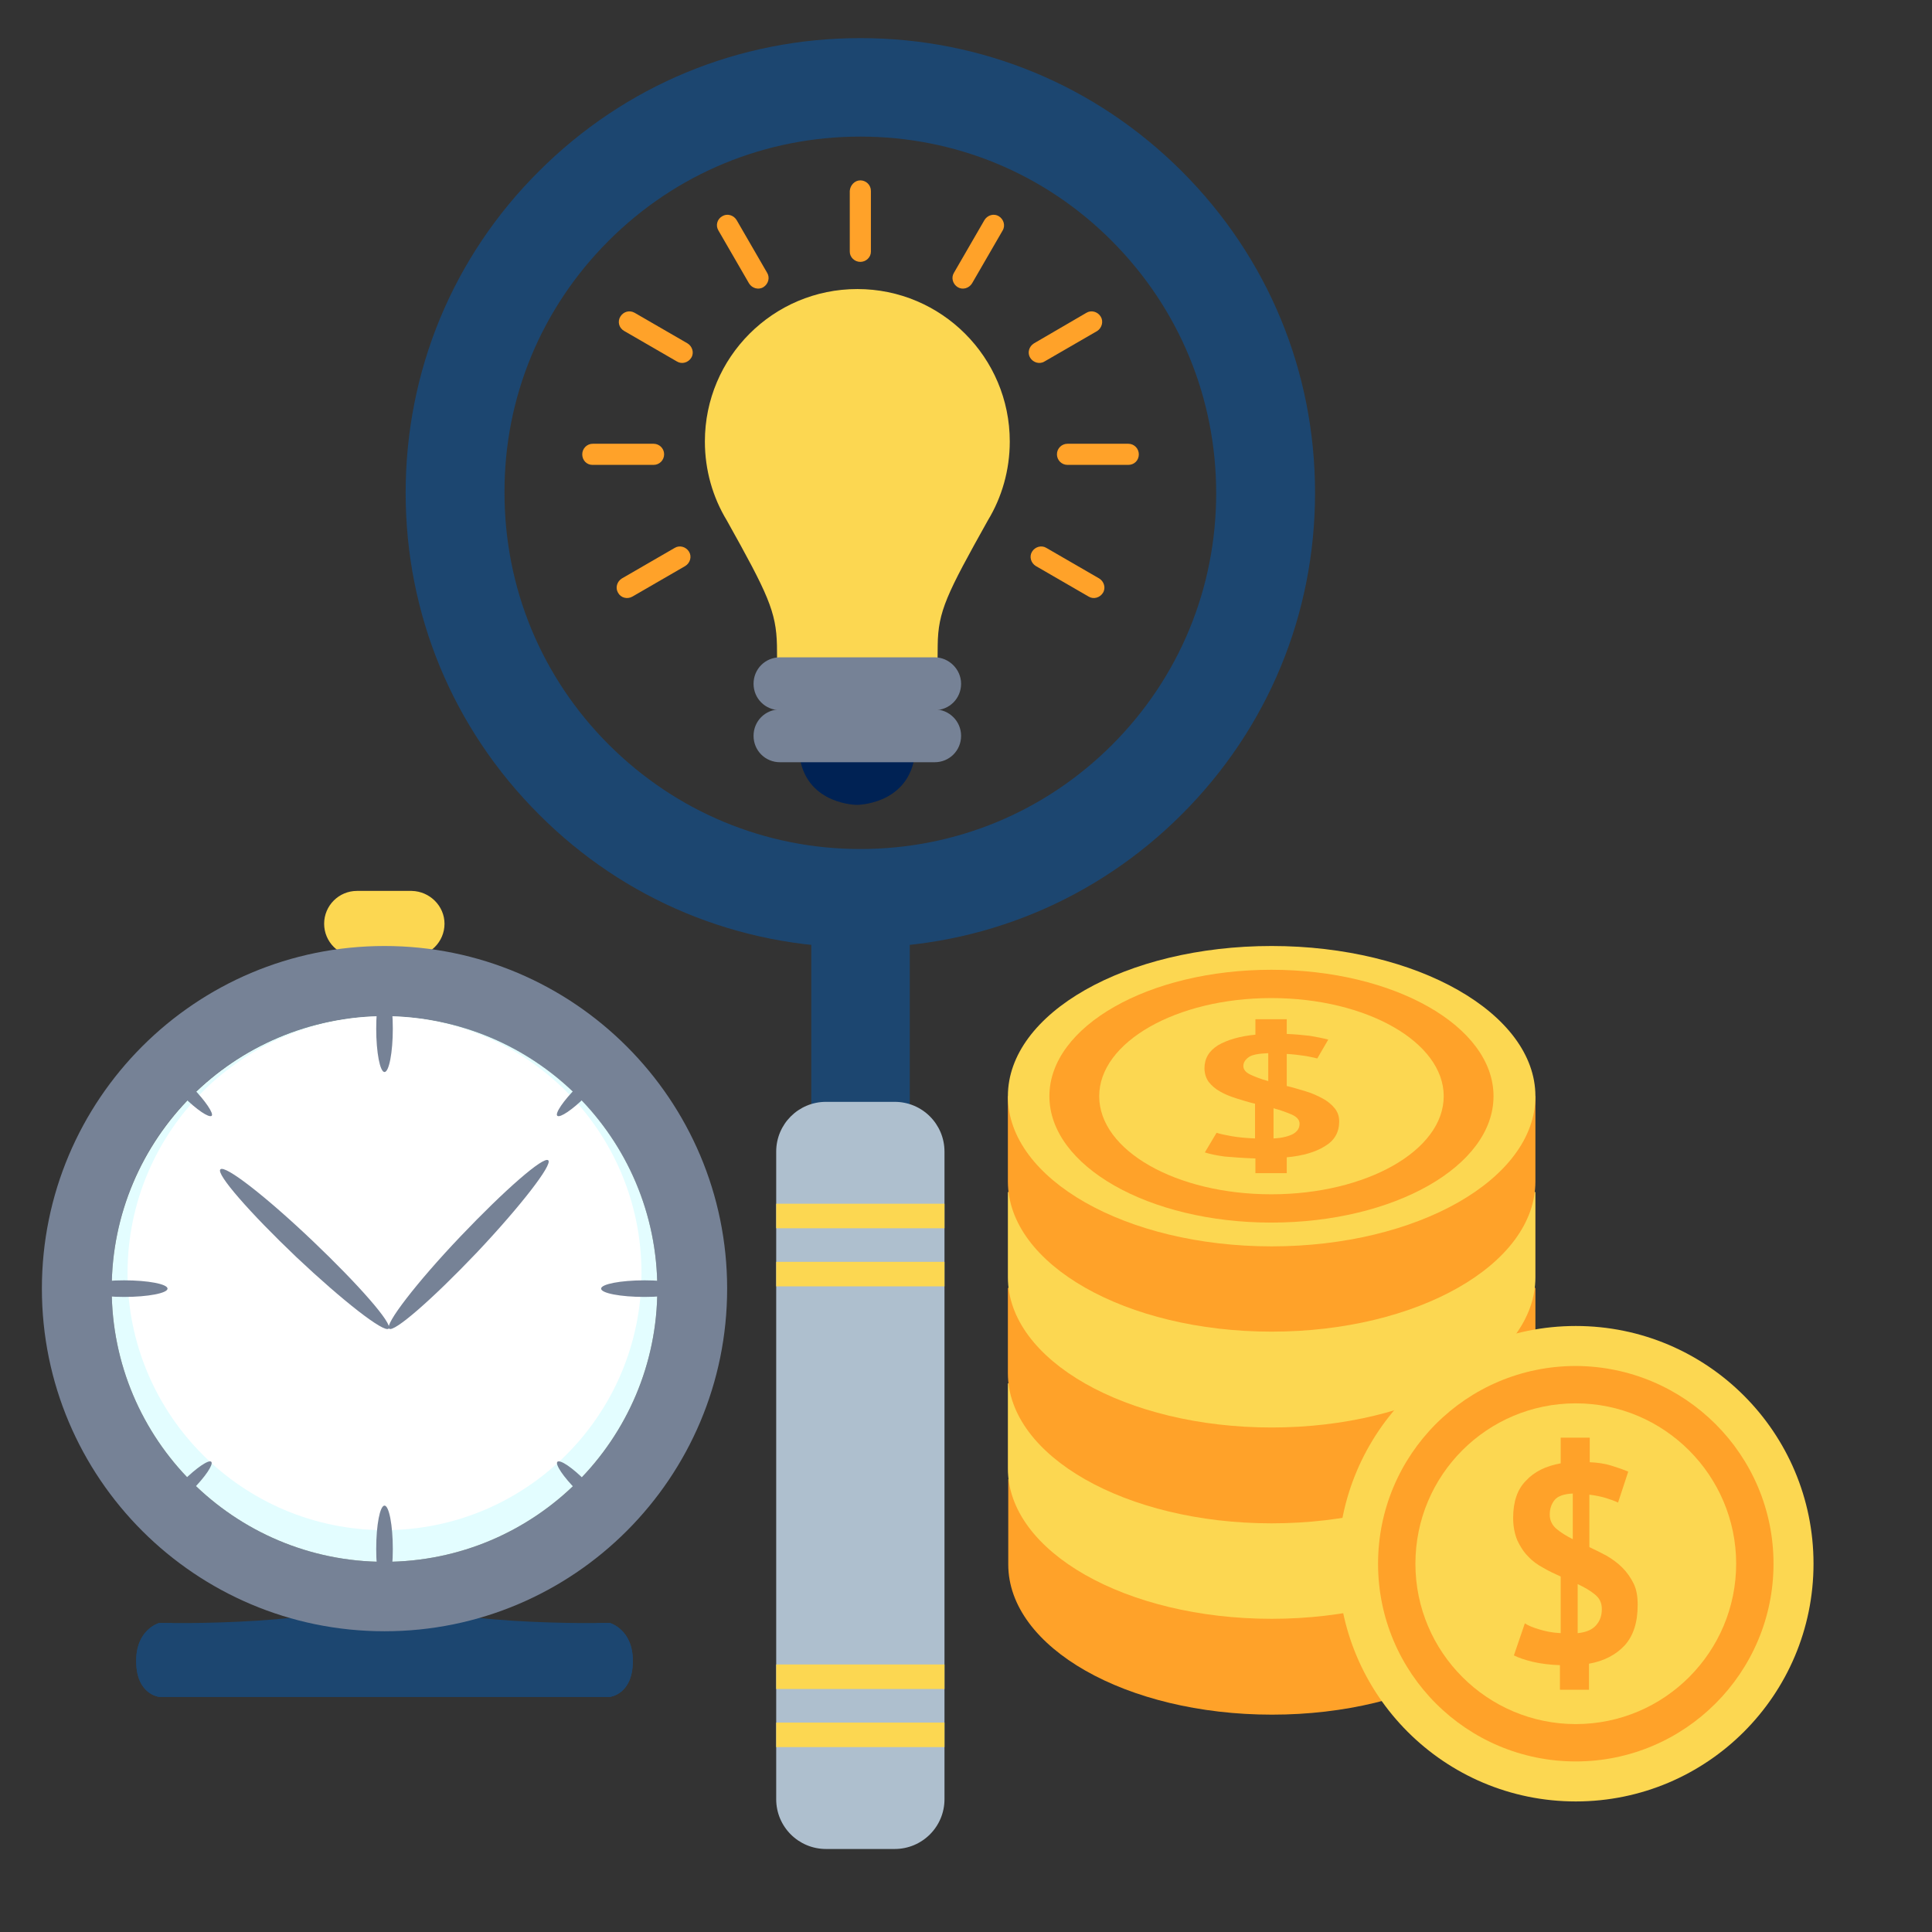 <?xml version="1.0" encoding="utf-8"?>
<!-- Generator: Adobe Illustrator 24.0.2, SVG Export Plug-In . SVG Version: 6.00 Build 0)  -->
<svg version="1.1" id="Layer_1" xmlns="http://www.w3.org/2000/svg" xmlns:xlink="http://www.w3.org/1999/xlink" x="0px" y="0px"
	 viewBox="0 0 512 512" enable-background="new 0 0 512 512" xml:space="preserve">
<rect x="0" y="0" width="512" height="512" fill="#333333" stroke="none"/>
<g>
	<g>
		<path fill="#FFA229" d="M394.5,392c-12.6-10.4-33.6-17.2-57.5-17.2c-23.8,0-44.8,6.8-57.4,17.2h-12.4v22.6
			c0,22,31.3,39.8,69.9,39.8c38.6,0,69.9-17.8,69.9-39.8V392H394.5z"/>
		<path fill="#FCD751" d="M394.5,366.6c-12.6-10.4-33.6-17.2-57.5-17.2c-23.8,0-44.8,6.8-57.5,17.2h-12.4v22.6
			c0,22,31.3,39.8,69.9,39.8c38.6,0,69.9-17.8,69.9-39.8v-22.6H394.5z"/>
		<path fill="#FFA229" d="M394.5,341.3c-12.6-10.4-33.6-17.2-57.5-17.2c-23.8,0-44.8,6.8-57.5,17.2h-12.4v22.6
			c0,22,31.3,39.8,69.9,39.8c38.6,0,69.9-17.8,69.9-39.8v-22.6H394.5z"/>
		<path fill="#FCD751" d="M394.5,315.9c-12.6-10.4-33.6-17.2-57.5-17.2c-23.8,0-44.8,6.8-57.5,17.2h-12.4v22.6
			c0,22,31.3,39.8,69.9,39.8c38.6,0,69.9-17.8,69.9-39.8v-22.6H394.5z"/>
		<path fill="#FFA229" d="M394.5,290.5c-12.6-10.4-33.6-17.2-57.5-17.2c-23.8,0-44.9,6.8-57.5,17.2h-12.4v22.6
			c0,22,31.3,39.8,69.9,39.8c38.6,0,69.9-17.8,69.9-39.8v-22.6H394.5z"/>
		<path fill="#FCD751" d="M406.9,290.5c0,22-31.3,39.8-69.9,39.8c-38.6,0-69.9-17.8-69.9-39.8c0-22,31.3-39.8,69.9-39.8
			C375.6,250.7,406.9,268.6,406.9,290.5z"/>
		<path fill="#FFA229" d="M395.8,290.5c0,18.5-26.3,33.5-58.9,33.5c-32.5,0-58.8-15-58.8-33.5c0-18.5,26.3-33.5,58.8-33.5
			C369.5,257,395.8,272,395.8,290.5z"/>
		<path fill="#FCD751" d="M382.6,290.5c0,14.4-20.5,26-45.7,26c-25.2,0-45.6-11.6-45.6-26c0-14.3,20.4-26,45.6-26
			C362.2,264.5,382.6,276.2,382.6,290.5z"/>
		<g>
			<path fill="#FFA229" d="M332.6,307c-3-0.1-5.7-0.3-8-0.5c-2.3-0.3-4.1-0.7-5.3-1.1l3.1-5.2c0.9,0.3,2.3,0.6,4,0.9
				c1.7,0.3,3.8,0.5,6.2,0.6v-9.2c-1.7-0.4-3.3-0.9-4.9-1.4c-1.6-0.5-3.1-1.1-4.3-1.8c-1.3-0.7-2.3-1.6-3.1-2.6
				c-0.7-1-1.1-2.2-1.1-3.6c0-2.6,1.2-4.6,3.6-6.1c2.4-1.4,5.7-2.4,9.9-2.8v-4.1h8.3v3.9c2.3,0.1,4.4,0.3,6.1,0.5
				c1.7,0.3,3.4,0.6,4.9,1l-2.9,5c-0.9-0.2-2.1-0.5-3.4-0.7c-1.4-0.2-3-0.4-4.7-0.5v8.5c1.7,0.4,3.3,0.9,5,1.4
				c1.7,0.5,3.2,1.2,4.5,1.9c1.3,0.7,2.4,1.6,3.2,2.6c0.8,1,1.2,2.1,1.2,3.5c0,2.8-1.2,5-3.7,6.5c-2.5,1.6-5.9,2.6-10.2,3v4.2h-8.3
				V307z M329.5,282.5c0,0.9,0.6,1.7,1.9,2.3c1.3,0.6,2.8,1.2,4.7,1.7v-7.4c-2.5,0.1-4.2,0.4-5.1,1
				C330,280.8,329.5,281.6,329.5,282.5z M344.4,297.8c0-1-0.7-1.8-2-2.4c-1.4-0.6-3-1.2-4.9-1.7v8c2.3-0.1,4.1-0.6,5.2-1.2
				C343.9,299.8,344.4,298.9,344.4,297.8z"/>
		</g>
	</g>
	<g>
		<g>
			<path fill="#1C4670" d="M228,251.1V238V251.1c-32.2,0-62.5-12.5-85.2-35.3c-22.8-22.8-35.3-53-35.3-85.2
				c0-32.2,12.5-62.5,35.3-85.2c22.8-22.8,53-35.3,85.2-35.3c32.2,0,62.4,12.5,85.2,35.3c22.8,22.8,35.3,53,35.3,85.2
				c0,32.2-12.5,62.4-35.3,85.2C290.5,238.5,260.2,251.1,228,251.1z M228,36.2c-25.2,0-48.9,9.8-66.7,27.6
				c-17.8,17.8-27.7,41.5-27.6,66.8c0,25.2,9.8,48.9,27.6,66.7S202.8,225,228,225h0c25.2,0,48.9-9.8,66.7-27.6
				c17.8-17.8,27.6-41.5,27.6-66.7c0-25.2-9.8-48.9-27.6-66.8C276.9,46,253.2,36.2,228,36.2z"/>
		</g>
		<g>
			<rect x="215" y="236" fill="#1C4670" width="26.1" height="81.7"/>
		</g>
		<path fill="#AEBFCE" d="M250.3,476.8c0,7.3-5.9,13.2-13.2,13.2l-18.2,0c-7.3,0-13.2-5.9-13.2-13.2V305.2c0-7.3,5.9-13.2,13.2-13.2
			h18.2c7.3,0,13.2,5.9,13.2,13.2V476.8z"/>
		<g>
			<rect x="205.7" y="319" fill="#FCD751" width="44.6" height="6.5"/>
		</g>
		<g>
			<rect x="205.7" y="334.4" fill="#FCD751" width="44.6" height="6.5"/>
		</g>
		<g>
			<rect x="205.7" y="456.5" fill="#FCD751" width="44.6" height="6.5"/>
		</g>
		<g>
			<rect x="205.7" y="441.1" fill="#FCD751" width="44.6" height="6.5"/>
		</g>
	</g>
	<g>
		<path fill="#FCD751" d="M261.8,137.9c3.7-6.1,5.8-13.3,5.8-20.9c0-22.3-18.1-40.4-40.4-40.4c-22.3,0-40.4,18.1-40.4,40.4
			c0,7.6,2.1,14.8,5.8,20.9c10.9,19.5,13.1,24.2,13.3,33.1c0.2,13.4,0,24,0,24h21.3h21.3c0,0-0.2-10.7,0-24
			C248.6,162,250.9,157.4,261.8,137.9z"/>
		<path fill="#002254" d="M227.2,201.1H212c2.2,12.2,15.1,12.2,15.1,12.2s12.9,0,15.2-12.2H227.2z"/>
		<path fill="#768296" d="M254.7,181.2c0,3.9-3.1,7-7,7h-41c-3.9,0-7-3.1-7-7l0,0c0-3.9,3.1-7,7-7h41
			C251.5,174.2,254.7,177.4,254.7,181.2L254.7,181.2z"/>
		<path fill="#768296" d="M252.5,179.9c0,3.1-2.9,5.6-6.5,5.6h-37.7c-3.6,0-6.5-2.5-6.5-5.6l0,0c0-3.1,2.9-5.6,6.5-5.6H246
			C249.6,174.2,252.5,176.7,252.5,179.9L252.5,179.9z"/>
		<path fill="#768296" d="M254.7,195c0,3.9-3.1,7-7,7h-41c-3.9,0-7-3.1-7-7l0,0c0-3.9,3.1-7,7-7h41C251.5,188,254.7,191.1,254.7,195
			L254.7,195z"/>
		<path fill="#FFA229" d="M228,47.8c1.5,0,2.8,1.2,2.8,2.8v16.1c0,1.5-1.3,2.7-2.8,2.7l0,0c-1.5,0-2.8-1.2-2.8-2.7V50.6
			C225.3,49.1,226.5,47.8,228,47.8L228,47.8z"/>
		<path fill="#FFA229" d="M191.4,57.3c1.3-0.8,3-0.3,3.8,1l8.1,14c0.8,1.3,0.3,3-1,3.8l0,0c-1.3,0.8-3,0.3-3.8-1l-8.1-14
			C189.6,59.8,190,58.1,191.4,57.3L191.4,57.3z"/>
		<path fill="#FFA229" d="M164.4,83.9c0.8-1.3,2.4-1.8,3.8-1l14,8.1c1.3,0.8,1.8,2.5,1,3.8l0,0c-0.8,1.3-2.5,1.8-3.8,1l-14-8.1
			C164,86.9,163.6,85.2,164.4,83.9L164.4,83.9z"/>
		<path fill="#FFA229" d="M154.3,120.4c0-1.5,1.2-2.8,2.8-2.8h16.1c1.5,0,2.8,1.2,2.8,2.8l0,0c0,1.5-1.2,2.8-2.8,2.8H157
			C155.5,123.2,154.3,122,154.3,120.4L154.3,120.4z"/>
		<path fill="#FFA229" d="M163.8,157.1c-0.8-1.3-0.3-3,1-3.8l14-8.1c1.3-0.8,3-0.3,3.8,1l0,0c0.8,1.3,0.3,3-1,3.8l-14,8.1
			C166.2,158.9,164.5,158.4,163.8,157.1L163.8,157.1z"/>
		<path fill="#FFA229" d="M264.7,57.3c-1.3-0.8-3-0.3-3.8,1l-8.1,14c-0.8,1.3-0.3,3,1,3.8l0,0c1.3,0.8,3,0.3,3.8-1l8.1-14
			C266.5,59.8,266,58.1,264.7,57.3L264.7,57.3z"/>
		<path fill="#FFA229" d="M291.7,83.9c-0.8-1.3-2.5-1.8-3.8-1L274,91c-1.3,0.8-1.8,2.5-1,3.8l0,0c0.8,1.3,2.5,1.8,3.8,1l14-8.1
			C292,86.9,292.5,85.2,291.7,83.9L291.7,83.9z"/>
		<path fill="#FFA229" d="M301.8,120.4c0-1.5-1.2-2.8-2.8-2.8h-16.1c-1.5,0-2.8,1.2-2.8,2.8l0,0c0,1.5,1.2,2.8,2.8,2.8H299
			C300.6,123.2,301.8,122,301.8,120.4L301.8,120.4z"/>
		<path fill="#FFA229" d="M292.3,157.1c0.8-1.3,0.3-3-1-3.8l-14-8.1c-1.3-0.8-3-0.3-3.8,1l0,0c-0.8,1.3-0.3,3,1,3.8l14,8.1
			C289.8,158.9,291.5,158.4,292.3,157.1L292.3,157.1z"/>
		<path fill="#768296" d="M252.5,193.6c0,3.1-2.9,5.6-6.5,5.6h-37.7c-3.6,0-6.5-2.5-6.5-5.6l0,0c0-3.1,2.9-5.6,6.5-5.6H246
			C249.6,188,252.5,190.5,252.5,193.6L252.5,193.6z"/>
	</g>
	<g>
		<g>
			<path fill="#FCD751" d="M480.6,414.4c0,34.8-28.2,63-63,63c-34.8,0-63-28.2-63-63c0-34.8,28.2-63,63-63
				C452.4,351.4,480.6,379.6,480.6,414.4z"/>
			<path fill="#FFA229" d="M470,414.4c0,28.9-23.5,52.4-52.4,52.4c-28.9,0-52.4-23.4-52.4-52.4c0-28.9,23.4-52.4,52.4-52.4
				C446.5,362.1,470,385.5,470,414.4z"/>
			<path fill="#FCD751" d="M460.1,414.4c0,23.4-19,42.5-42.5,42.5c-23.4,0-42.5-19-42.5-42.5c0-23.5,19-42.5,42.5-42.5
				C441,371.9,460.1,391,460.1,414.4z"/>
			<g>
				<path fill="#FFA229" d="M413.6,441.3c-2.8-0.1-5.3-0.4-7.4-0.9c-2.1-0.5-3.8-1.1-5-1.7l2.9-8.5c0.9,0.6,2.1,1.1,3.8,1.6
					c1.6,0.5,3.5,0.9,5.7,1v-15c-1.5-0.7-3.1-1.4-4.6-2.3c-1.5-0.8-2.9-1.8-4-3c-1.2-1.2-2.1-2.6-2.9-4.3c-0.7-1.7-1.1-3.7-1.1-5.9
					c0-4.3,1.1-7.6,3.4-9.9c2.2-2.4,5.3-3.9,9.2-4.6V381h7.7v6.5c2.2,0.1,4.1,0.4,5.7,0.9c1.6,0.5,3.1,1,4.5,1.6l-2.7,8.2
					c-0.8-0.4-1.9-0.8-3.2-1.2c-1.3-0.4-2.8-0.7-4.4-0.9V410c1.5,0.7,3.1,1.5,4.6,2.3c1.5,0.9,2.9,1.9,4.1,3.1
					c1.2,1.2,2.2,2.6,3,4.2c0.8,1.6,1.1,3.5,1.1,5.7c0,4.6-1.1,8.1-3.4,10.7c-2.3,2.5-5.5,4.2-9.5,4.9v6.9h-7.7V441.3z M410.7,401.4
					c0,1.5,0.6,2.7,1.7,3.7c1.2,1,2.6,1.9,4.4,2.8v-12.1c-2.3,0.1-4,0.7-4.8,1.7C411.1,398.6,410.7,399.9,410.7,401.4z M424.5,426.4
					c0-1.6-0.6-2.9-1.9-3.9c-1.2-1-2.8-1.9-4.5-2.7v13c2.2-0.2,3.8-0.9,4.8-2C424,429.6,424.5,428.2,424.5,426.4z"/>
			</g>
		</g>
	</g>
	<g>
		<path fill="#1C4670" d="M161.6,430.1c0,0-49.1,1.1-59.7-8.1c-10.6,9.2-59.7,8.1-59.7,8.1s-6.3,1.7-6.1,10.4
			c0.1,8.6,6.1,9.2,6.1,9.2h59.7h59.7c0,0,6-0.6,6.1-9.2C167.9,431.8,161.6,430.1,161.6,430.1z"/>
		<g>
			<path fill="#1C4670" d="M161.6,430.1c0,0-0.6,0-3.8,0c1.2,0.4,5.4,2.1,5.3,7.6c-0.1,6.4-6.9,5.4-6.9,5.4h-54.3H47.6
				c0,0-6.7,1-6.9-5.4c-0.1-5.6,4.1-7.3,5.3-7.6c-3.2,0-3.8,0-3.8,0s-6.3,1.7-6.1,10.4c0.1,8.6,6.1,9.2,6.1,9.2h59.7h59.7
				c0,0,6-0.6,6.1-9.2C167.9,431.8,161.6,430.1,161.6,430.1z"/>
		</g>
		<path fill="#FCD751" d="M117.8,244.8c0,4.8-3.9,8.7-8.7,8.7H94.6c-4.8,0-8.7-3.9-8.7-8.7l0,0c0-4.8,3.9-8.7,8.7-8.7h14.5
			C113.9,236.2,117.8,240.1,117.8,244.8L117.8,244.8z"/>
		<path fill="#768296" d="M101.9,250.7c-50.2,0-90.8,40.7-90.8,90.8c0,50.2,40.7,90.8,90.8,90.8c50.2,0,90.8-40.7,90.8-90.8
			C192.7,291.4,152,250.7,101.9,250.7z M101.9,413.9c-39.9,0-72.3-32.4-72.3-72.3c0-40,32.4-72.3,72.3-72.3
			c39.9,0,72.3,32.4,72.3,72.3C174.2,381.5,141.8,413.9,101.9,413.9z"/>
		<path fill="#E3FDFF" d="M101.9,269.3c-39.9,0-72.3,32.4-72.3,72.3c0,39.9,32.4,72.3,72.3,72.3c39.9,0,72.3-32.4,72.3-72.3
			C174.2,301.6,141.8,269.3,101.9,269.3z"/>
		<path fill="#FFFFFF" d="M101.9,269.3c-37.6,0-68.1,30.5-68.1,68.1c0,37.6,30.5,68.1,68.1,68.1c37.6,0,68.1-30.5,68.1-68.1
			C170,299.7,139.5,269.3,101.9,269.3z"/>
		<g>
			<path fill="#768296" d="M126.4,331.9c-11.7,12.3-22.1,21.4-23.3,20.2c-1.2-1.1,7.2-12.1,18.9-24.4c11.7-12.3,22.1-21.4,23.3-20.2
				C146.5,308.6,138,319.6,126.4,331.9z"/>
			<path fill="#768296" d="M82.8,328.8c12.3,11.7,21.4,22.1,20.2,23.3c-1.2,1.2-12.1-7.3-24.4-18.9c-12.3-11.7-21.4-22.1-20.2-23.3
				C59.6,308.6,70.5,317.1,82.8,328.8z"/>
		</g>
		<path fill="#768296" d="M104.1,410.5c0,6.3-1,11.5-2.2,11.5c-1.2,0-2.2-5.1-2.2-11.5c0-6.4,1-11.5,2.2-11.5
			C103.1,399,104.1,404.2,104.1,410.5z"/>
		<path fill="#768296" d="M104.1,272.6c0-6.3-1-11.5-2.2-11.5c-1.2,0-2.2,5.2-2.2,11.5c0,6.3,1,11.5,2.2,11.5
			C103.1,284.1,104.1,278.9,104.1,272.6z"/>
		<path fill="#768296" d="M170.8,339.3c6.3,0,11.5,1,11.5,2.2c0,1.2-5.1,2.2-11.5,2.2c-6.4,0-11.5-1-11.5-2.2
			C159.3,340.3,164.5,339.3,170.8,339.3z"/>
		<path fill="#768296" d="M32.9,339.3c-6.3,0-11.5,1-11.5,2.2c0,1.2,5.2,2.2,11.5,2.2c6.3,0,11.5-1,11.5-2.2
			C44.4,340.3,39.3,339.3,32.9,339.3z"/>
		<path fill="#768296" d="M155.2,392.5c3.5,3.5,5.7,6.8,5.1,7.5c-0.7,0.7-4-1.6-7.5-5.1c-3.5-3.5-5.7-6.8-5.1-7.5
			C148.4,386.7,151.8,389,155.2,392.5z"/>
		<path fill="#768296" d="M51,288.2c-3.5-3.5-6.8-5.7-7.5-5.1c-0.7,0.7,1.6,4.1,5.1,7.5c3.5,3.5,6.8,5.7,7.5,5.1
			C56.7,295.1,54.4,291.7,51,288.2z"/>
		<path fill="#768296" d="M152.8,288.2c3.4-3.5,6.8-5.7,7.5-5.1c0.7,0.7-1.6,4.1-5.1,7.5c-3.5,3.5-6.8,5.7-7.5,5.1
			C147,295.1,149.3,291.7,152.8,288.2z"/>
		<path fill="#768296" d="M48.5,392.5c-3.5,3.5-5.7,6.8-5.1,7.5c0.7,0.7,4-1.6,7.5-5.1c3.5-3.5,5.7-6.8,5.1-7.5
			C55.4,386.7,52,389,48.5,392.5z"/>
	</g>
</g>
</svg>
